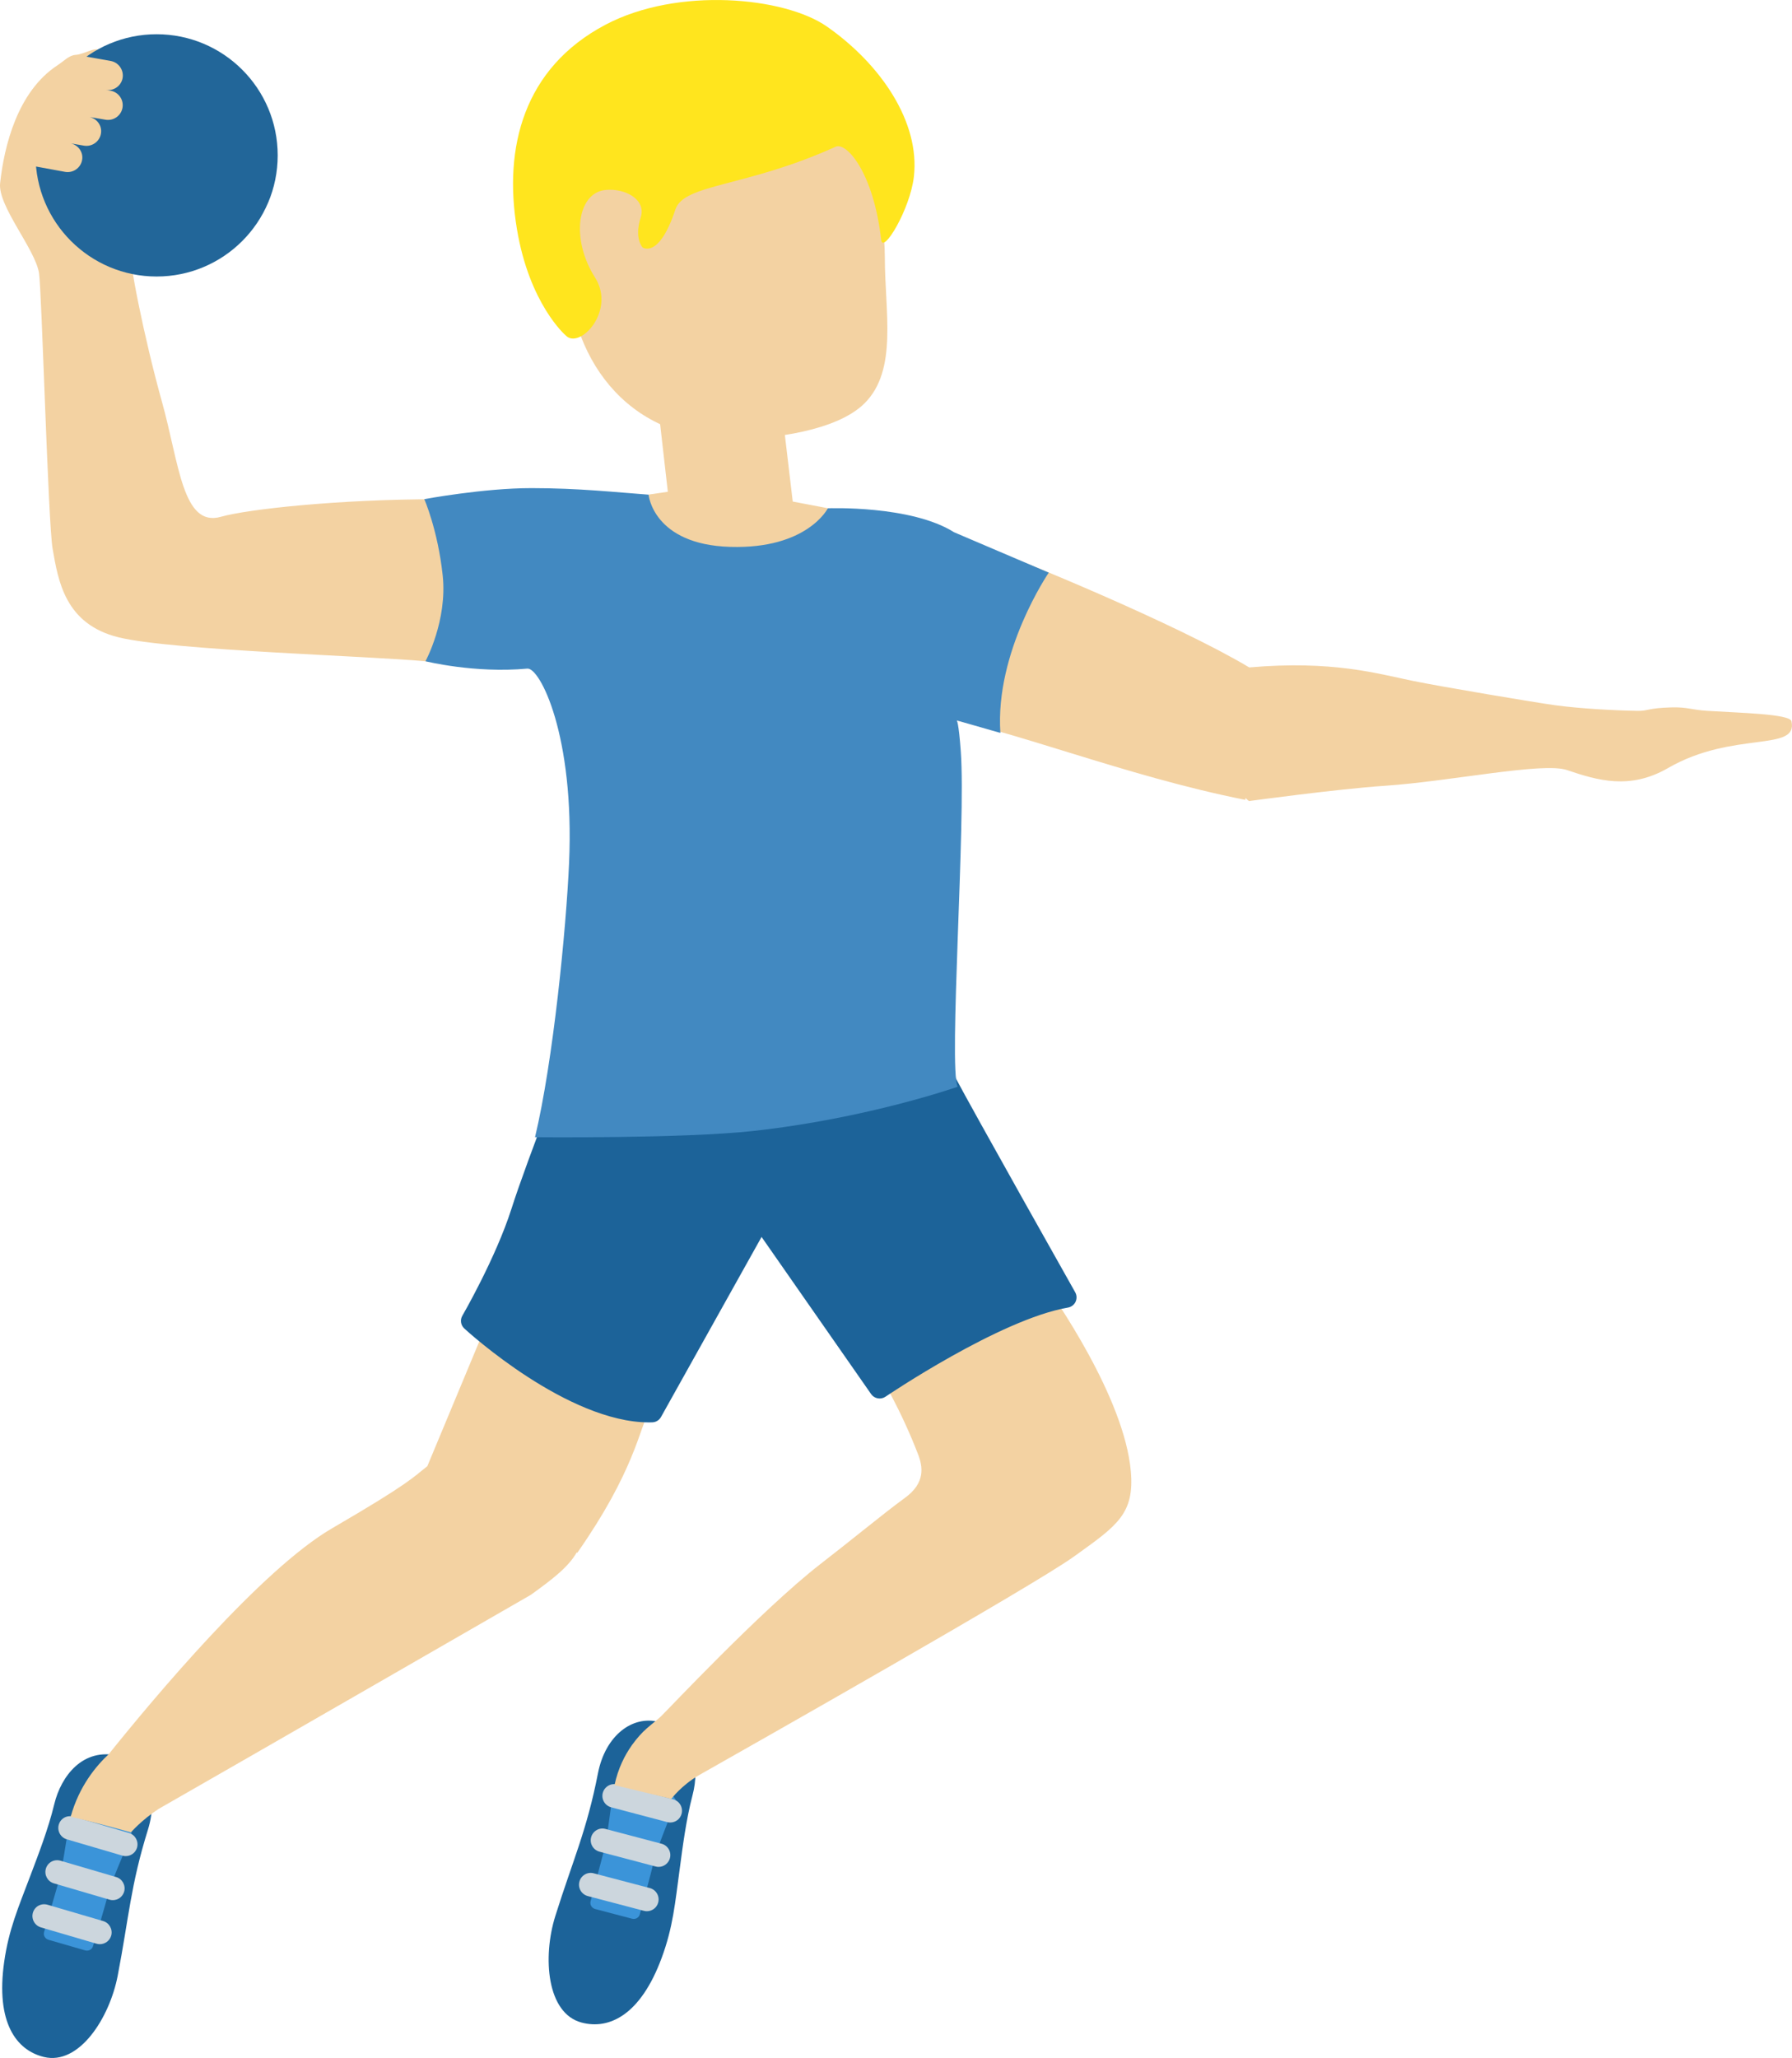 <?xml version="1.0" encoding="UTF-8" standalone="no"?>
<svg
   xmlns:dc="http://purl.org/dc/elements/1.1/"
   xmlns:cc="http://creativecommons.org/ns#"
   xmlns:rdf="http://www.w3.org/1999/02/22-rdf-syntax-ns#"
   xmlns:svg="http://www.w3.org/2000/svg"
   xmlns="http://www.w3.org/2000/svg"
   xmlns:sodipodi="http://sodipodi.sourceforge.net/DTD/sodipodi-0.dtd"
   xmlns:inkscape="http://www.inkscape.org/namespaces/inkscape"
   viewBox="0 0 30.413 34.914"
   id="svg2"
   version="1.1"
   inkscape:version="0.91 r13725"
   sodipodi:docname="1f93e-1f3fc-200d-2642-fe0f.svg"
   width="30.413"
   height="34.914">
  <defs
     id="defs38" />
  <sodipodi:namedview
     pagecolor="#ffffff"
     bordercolor="#666666"
     borderopacity="1"
     objecttolerance="10"
     gridtolerance="10"
     guidetolerance="10"
     inkscape:pageopacity="0"
     inkscape:pageshadow="2"
     inkscape:window-width="640"
     inkscape:window-height="480"
     id="namedview36"
     showgrid="false"
     inkscape:zoom="6.5555556"
     inkscape:cx="13.158075"
     inkscape:cy="17.194905"
     inkscape:window-x="0"
     inkscape:window-y="0"
     inkscape:window-maximized="0"
     inkscape:current-layer="svg2" />
  <path
     d="m 2.51,31.043 c -0.294,0.944 -0.323,1.49 -0.512,2.473 -0.139,0.722 -0.656,1.525 -1.252,1.381 -0.472,-0.114 -0.821,-0.587 -0.675,-1.614 0.078,-0.55 0.238,-0.916 0.45,-1.477 0.122,-0.324 0.297,-0.771 0.401,-1.202 0.114,-0.47 0.484,-0.963 1.091,-0.816 0.45,0.107 0.693,0.627 0.497,1.255 z"
     id="path4"
     inkscape:connector-curvature="0"
     style="fill:#1c6399" />
  <path
     d="m 1.206,30.793 c 0.026,-0.017 0.255,-0.137 0.58,-0.031 0.325,0.106 0.434,0.3 0.448,0.328 0.014,0.029 -0.338,0.802 -0.393,1.019 -0.057,0.232 -0.254,0.882 -0.263,0.909 -0.016,0.056 -0.076,0.087 -0.134,0.07 l -0.62,-0.179 c -0.059,-0.017 -0.092,-0.076 -0.076,-0.132 l 0.254,-0.878 c 0.071,-0.243 0.177,-1.089 0.204,-1.106 z"
     id="path6"
     inkscape:connector-curvature="0"
     style="fill:#3b94d9" />
  <path
     d="m 1.695,32.983 c -0.019,0 -0.037,-0.002 -0.057,-0.008 l -0.944,-0.277 c -0.105,-0.031 -0.166,-0.142 -0.136,-0.248 0.031,-0.106 0.137,-0.167 0.249,-0.136 l 0.944,0.277 c 0.105,0.031 0.166,0.142 0.136,0.248 -0.026,0.087 -0.105,0.144 -0.192,0.144 z m 0.22,-0.747 c -0.019,0 -0.037,-0.002 -0.057,-0.008 l -0.944,-0.277 c -0.106,-0.031 -0.166,-0.142 -0.136,-0.248 0.031,-0.106 0.137,-0.167 0.249,-0.136 l 0.944,0.277 c 0.105,0.031 0.166,0.142 0.136,0.248 -0.026,0.088 -0.105,0.144 -0.192,0.144 z m 0.219,-0.747 c -0.019,0 -0.037,-0.002 -0.057,-0.008 l -0.944,-0.277 c -0.105,-0.031 -0.166,-0.142 -0.136,-0.248 0.031,-0.106 0.137,-0.167 0.249,-0.136 l 0.944,0.277 c 0.105,0.031 0.166,0.142 0.136,0.248 -0.026,0.088 -0.106,0.144 -0.192,0.144 z"
     id="path8"
     inkscape:connector-curvature="0"
     style="fill:#ccd6dd" />
  <path
     d="m 10.148,30.085 c -0.189,0.97 -0.423,1.465 -0.723,2.419 -0.22,0.701 -0.146,1.653 0.446,1.809 0.469,0.124 1.001,-0.127 1.36,-1.101 0.192,-0.521 0.225,-0.919 0.306,-1.514 0.046,-0.343 0.105,-0.819 0.218,-1.249 0.123,-0.468 0.031,-1.077 -0.573,-1.236 -0.447,-0.116 -0.908,0.226 -1.034,0.872 z"
     id="path10"
     inkscape:connector-curvature="0"
     style="fill:#1c6399" />
  <path
     d="m 10.433,30.263 c 0.026,-0.018 0.252,-0.143 0.579,-0.045 0.327,0.098 0.441,0.289 0.456,0.317 0.014,0.028 -0.319,0.809 -0.369,1.028 -0.051,0.233 -0.233,0.888 -0.241,0.915 -0.015,0.056 -0.074,0.089 -0.132,0.073 l -0.624,-0.164 c -0.059,-0.016 -0.094,-0.074 -0.079,-0.13 l 0.233,-0.883 c 0.064,-0.245 0.15,-1.093 0.177,-1.111 z"
     id="path12"
     inkscape:connector-curvature="0"
     style="fill:#3b94d9" />
  <path
     d="m 10.978,32.424 c -0.017,0 -0.034,-0.002 -0.051,-0.007 l -0.951,-0.25 c -0.107,-0.028 -0.171,-0.137 -0.143,-0.244 0.027,-0.106 0.138,-0.172 0.244,-0.142 l 0.951,0.25 c 0.107,0.028 0.171,0.137 0.143,0.244 -0.023,0.09 -0.104,0.149 -0.193,0.149 z m 0.199,-0.752 c -0.017,0 -0.034,-0.002 -0.051,-0.007 l -0.951,-0.251 c -0.107,-0.028 -0.171,-0.137 -0.143,-0.244 0.028,-0.106 0.138,-0.172 0.244,-0.142 l 0.951,0.251 c 0.107,0.028 0.171,0.137 0.143,0.244 -0.024,0.09 -0.105,0.149 -0.193,0.149 z m 0.198,-0.753 c -0.017,0 -0.034,-0.002 -0.051,-0.007 l -0.951,-0.251 c -0.107,-0.028 -0.171,-0.137 -0.143,-0.244 0.028,-0.106 0.138,-0.172 0.244,-0.142 l 0.951,0.251 c 0.107,0.028 0.171,0.137 0.143,0.244 -0.023,0.09 -0.104,0.149 -0.193,0.149 z"
     id="path14"
     inkscape:connector-curvature="0"
     style="fill:#ccd6dd" />
  <g
     id="g16"
     style="fill:#f3d2a2"
     transform="translate(-4.842,-0.281)">
    <path
       d="m 15.907,24.067 -2.664,-1.668 -1.149,2.757 c -0.24,0.185 -0.28,0.276 -1.615,1.052 -1.203,0.699 -3.041,2.897 -3.791,3.832 -0.213,0.198 -0.504,0.544 -0.646,1.061 0.566,0.137 1.023,0.266 1.023,0.266 0,0 0.171,-0.202 0.466,-0.396 1.438,-0.821 6.319,-3.633 6.319,-3.633 0.394,-0.283 0.64,-0.478 0.78,-0.72 l 0.01,0.006 c 0.954,-1.365 1.048,-2.063 1.267,-2.557 z m 6.532,-2.196 -2.815,1.487 c 0.171,0.271 0.513,0.854 0.797,1.59 0.083,0.213 0.132,0.49 -0.223,0.746 -0.2,0.146 -0.433,0.331 -0.731,0.568 -0.204,0.163 -0.438,0.349 -0.714,0.563 -0.997,0.778 -2.582,2.469 -2.694,2.575 -0.059,0.056 -0.145,0.12 -0.239,0.202 -0.08,0.07 -0.165,0.163 -0.248,0.278 -0.002,0.004 -0.005,0.005 -0.007,0.008 l -0.002,0.005 c -0.12,0.17 -0.231,0.388 -0.292,0.673 0.087,0.019 0.965,0.233 0.965,0.233 0,0 0.165,-0.224 0.465,-0.4 0.907,-0.513 5.677,-3.215 6.356,-3.703 l 0.062,-0.044 c 0.69,-0.495 0.977,-0.699 0.915,-1.409 -0.109,-1.24 -1.264,-2.915 -1.595,-3.372 z M 14.05,10.366 C 14.08,9.694 13.841,8.75 12.278,8.75 10.579,8.75 9.032,8.922 8.592,9.048 7.94,9.234 7.884,8.148 7.59,7.095 7.295,6.039 7.013,4.647 7.044,4.42 7.098,4.035 6.583,1.18 6.539,1.137 6.467,1.067 6.264,1.204 6.126,1.212 6.015,1.219 5.936,1.31 5.818,1.388 c -0.682,0.447 -0.906,1.376 -0.974,2 -0.043,0.386 0.596,1.118 0.66,1.526 0.047,0.301 0.154,4.237 0.231,4.678 0.095,0.539 0.207,1.278 1.122,1.502 0.916,0.223 4.298,0.317 5.205,0.406 1.04,0.102 1.948,-0.243 1.988,-1.134 z m 19.773,1.975 c -0.285,-0.018 -0.335,-0.066 -0.612,-0.059 -0.406,0.01 -0.393,0.062 -0.577,0.059 -0.399,-0.007 -0.967,-0.038 -1.387,-0.094 -0.31,-0.041 -1.968,-0.32 -2.419,-0.413 -0.614,-0.126 -1.372,-0.353 -2.786,-0.23 l 0,-10e-4 c -1.217,-0.728 -3.875,-1.827 -4.754,-2.147 -1.009,-0.367 -2.187,2.707 -0.602,2.97 1.277,0.211 3.237,1.018 5.292,1.425 l 10e-4,-0.032 c 0.023,0.016 0.037,0.039 0.062,0.052 0,0 1.491,-0.204 2.303,-0.259 1.124,-0.076 2.682,-0.406 3.092,-0.267 0.518,0.176 1.068,0.34 1.715,-0.034 1.106,-0.639 2.212,-0.265 2.095,-0.794 -0.026,-0.124 -0.88,-0.142 -1.423,-0.176 z M 17.827,4.826 c -0.062,-0.564 -0.59,-1 -1.148,-0.934 -0.564,0.062 -0.977,0.558 -0.914,1.122 l 0.411,3.61 -0.328,0.048 c 0,0 -0.391,1.056 1.422,1.056 1.813,0 1.621,-0.825 1.621,-0.825 L 18.296,8.79 17.827,4.826 Z"
       id="path18"
       inkscape:connector-curvature="0" />
    <path
       d="m 19.859,4.648 c 0,-1.702 -1.208,-3.083 -2.697,-3.083 -1.489,0 -2.697,1.38 -2.697,3.083 0,1.703 1.011,3.083 2.794,3.083 0.68,0 1.784,-0.136 2.258,-0.61 0.564,-0.566 0.342,-1.548 0.342,-2.473 z"
       id="path20"
       inkscape:connector-curvature="0" />
  </g>
  <path
     d="m 14.032,0.449 c -0.718,-0.5 -2.529,-0.678 -3.757,-0.029 C 8.889,1.152 8.542,2.5 8.773,3.886 c 0.212,1.274 0.825,1.802 0.825,1.802 0.235,0.254 0.86,-0.413 0.502,-0.977 -0.42,-0.66 -0.302,-1.439 0.174,-1.488 0.336,-0.034 0.697,0.162 0.6,0.464 -0.116,0.363 0.033,0.512 0.033,0.512 0,0 0.277,0.197 0.555,-0.644 0.146,-0.441 1.189,-0.372 2.721,-1.066 0.181,-0.082 0.642,0.433 0.772,1.581 0.028,0.248 0.491,-0.516 0.555,-1.073 0.106,-0.923 -0.558,-1.906 -1.478,-2.548 z"
     id="path22"
     inkscape:connector-curvature="0"
     style="fill:#ffe51e" />
  <g
     id="g24"
     style="fill:#1c6399"
     transform="translate(-4.842,-0.281)">
    <path
       d="m 14.789,17.894 c 0,0 -0.826,2.083 -1.101,2.948 -0.275,0.865 -0.848,1.848 -0.848,1.848 0,0 1.729,1.586 3.066,1.546 l 1.843,-3.299 2.021,2.896 c 0,0 1.959,-1.333 3.167,-1.542 0,0 -1.709,-3.03 -2.062,-3.698 -0.354,-0.668 -0.75,-1.094 -0.75,-1.094 l -5.336,0.395 z"
       id="path26"
       inkscape:connector-curvature="0" />
    <path
       d="m 15.858,24.412 c -1.382,0 -3.064,-1.526 -3.136,-1.593 -0.061,-0.056 -0.075,-0.146 -0.033,-0.217 0.006,-0.01 0.566,-0.978 0.833,-1.813 0.274,-0.861 1.071,-2.875 1.105,-2.96 0.024,-0.062 0.083,-0.105 0.15,-0.11 l 5.335,-0.394 c 0.056,-0.005 0.104,0.017 0.141,0.055 0.017,0.018 0.417,0.45 0.776,1.131 0.349,0.658 2.044,3.664 2.061,3.694 0.028,0.05 0.03,0.109 0.006,0.161 -0.024,0.051 -0.072,0.088 -0.128,0.098 -1.157,0.199 -3.08,1.5 -3.099,1.513 -0.079,0.053 -0.188,0.033 -0.242,-0.044 l -1.86,-2.667 -1.707,3.055 c -0.03,0.054 -0.086,0.088 -0.148,0.09 l -0.054,10e-4 z m -2.795,-1.76 c 0.375,0.32 1.687,1.374 2.741,1.409 l 1.793,-3.209 c 0.029,-0.053 0.084,-0.087 0.144,-0.09 0.06,0.002 0.118,0.025 0.152,0.074 l 1.923,2.756 c 0.445,-0.291 1.816,-1.151 2.853,-1.421 -0.392,-0.694 -1.652,-2.936 -1.948,-3.496 -0.263,-0.496 -0.552,-0.857 -0.67,-0.995 l -5.139,0.379 c -0.169,0.429 -0.821,2.094 -1.056,2.834 -0.223,0.702 -0.628,1.463 -0.793,1.759 z"
       id="path28"
       inkscape:connector-curvature="0" />
  </g>
  <path
     d="m 9.017,8.281 c 0.812,0 1.45,0.072 1.99,0.111 0,0 0.077,0.847 1.387,0.886 1.309,0.039 1.656,-0.655 1.656,-0.655 0,0 1.411,-0.055 2.143,0.407 l 1.606,0.685 c 0,0 -0.915,1.338 -0.821,2.719 l -0.74,-0.212 c 0,0 0.032,0.025 0.068,0.525 0.088,1.207 -0.208,5.343 -0.054,5.69 0,0 -1.521,0.536 -3.469,0.75 -1.192,0.131 -3.703,0.106 -3.703,0.106 0.31,-1.295 0.529,-3.545 0.578,-4.652 0.096,-2.173 -0.497,-3.318 -0.708,-3.298 -0.896,0.083 -1.729,-0.125 -1.729,-0.125 0,0 0.375,-0.688 0.292,-1.458 -0.083,-0.771 -0.312,-1.292 -0.312,-1.292 0,0 1.004,-0.187 1.816,-0.187 z"
     id="path30"
     inkscape:connector-curvature="0"
     style="fill:#4289c1" />
  <circle
     cx="2.658"
     cy="2.636"
     r="2.055"
     id="circle32"
     style="fill:#226699" />
  <path
     d="m 1.876,1.539 -0.079,-0.013 c 0.133,0.02 0.261,-0.069 0.284,-0.203 0.023,-0.135 -0.068,-0.265 -0.204,-0.289 l -0.513,-0.091 -0.825,0.901 -0.25,0.922 0.817,0.15 c 0.135,0.023 0.265,-0.068 0.288,-0.204 0.022,-0.129 -0.064,-0.248 -0.189,-0.279 l 0.22,0.038 c 0.135,0.023 0.265,-0.068 0.288,-0.204 0.023,-0.131 -0.065,-0.253 -0.193,-0.282 l 0.271,0.046 c 0.135,0.023 0.265,-0.068 0.288,-0.204 0.023,-0.136 -0.068,-0.265 -0.203,-0.288 z"
     id="path34"
     inkscape:connector-curvature="0"
     style="fill:#f3d2a2" />
</svg>
